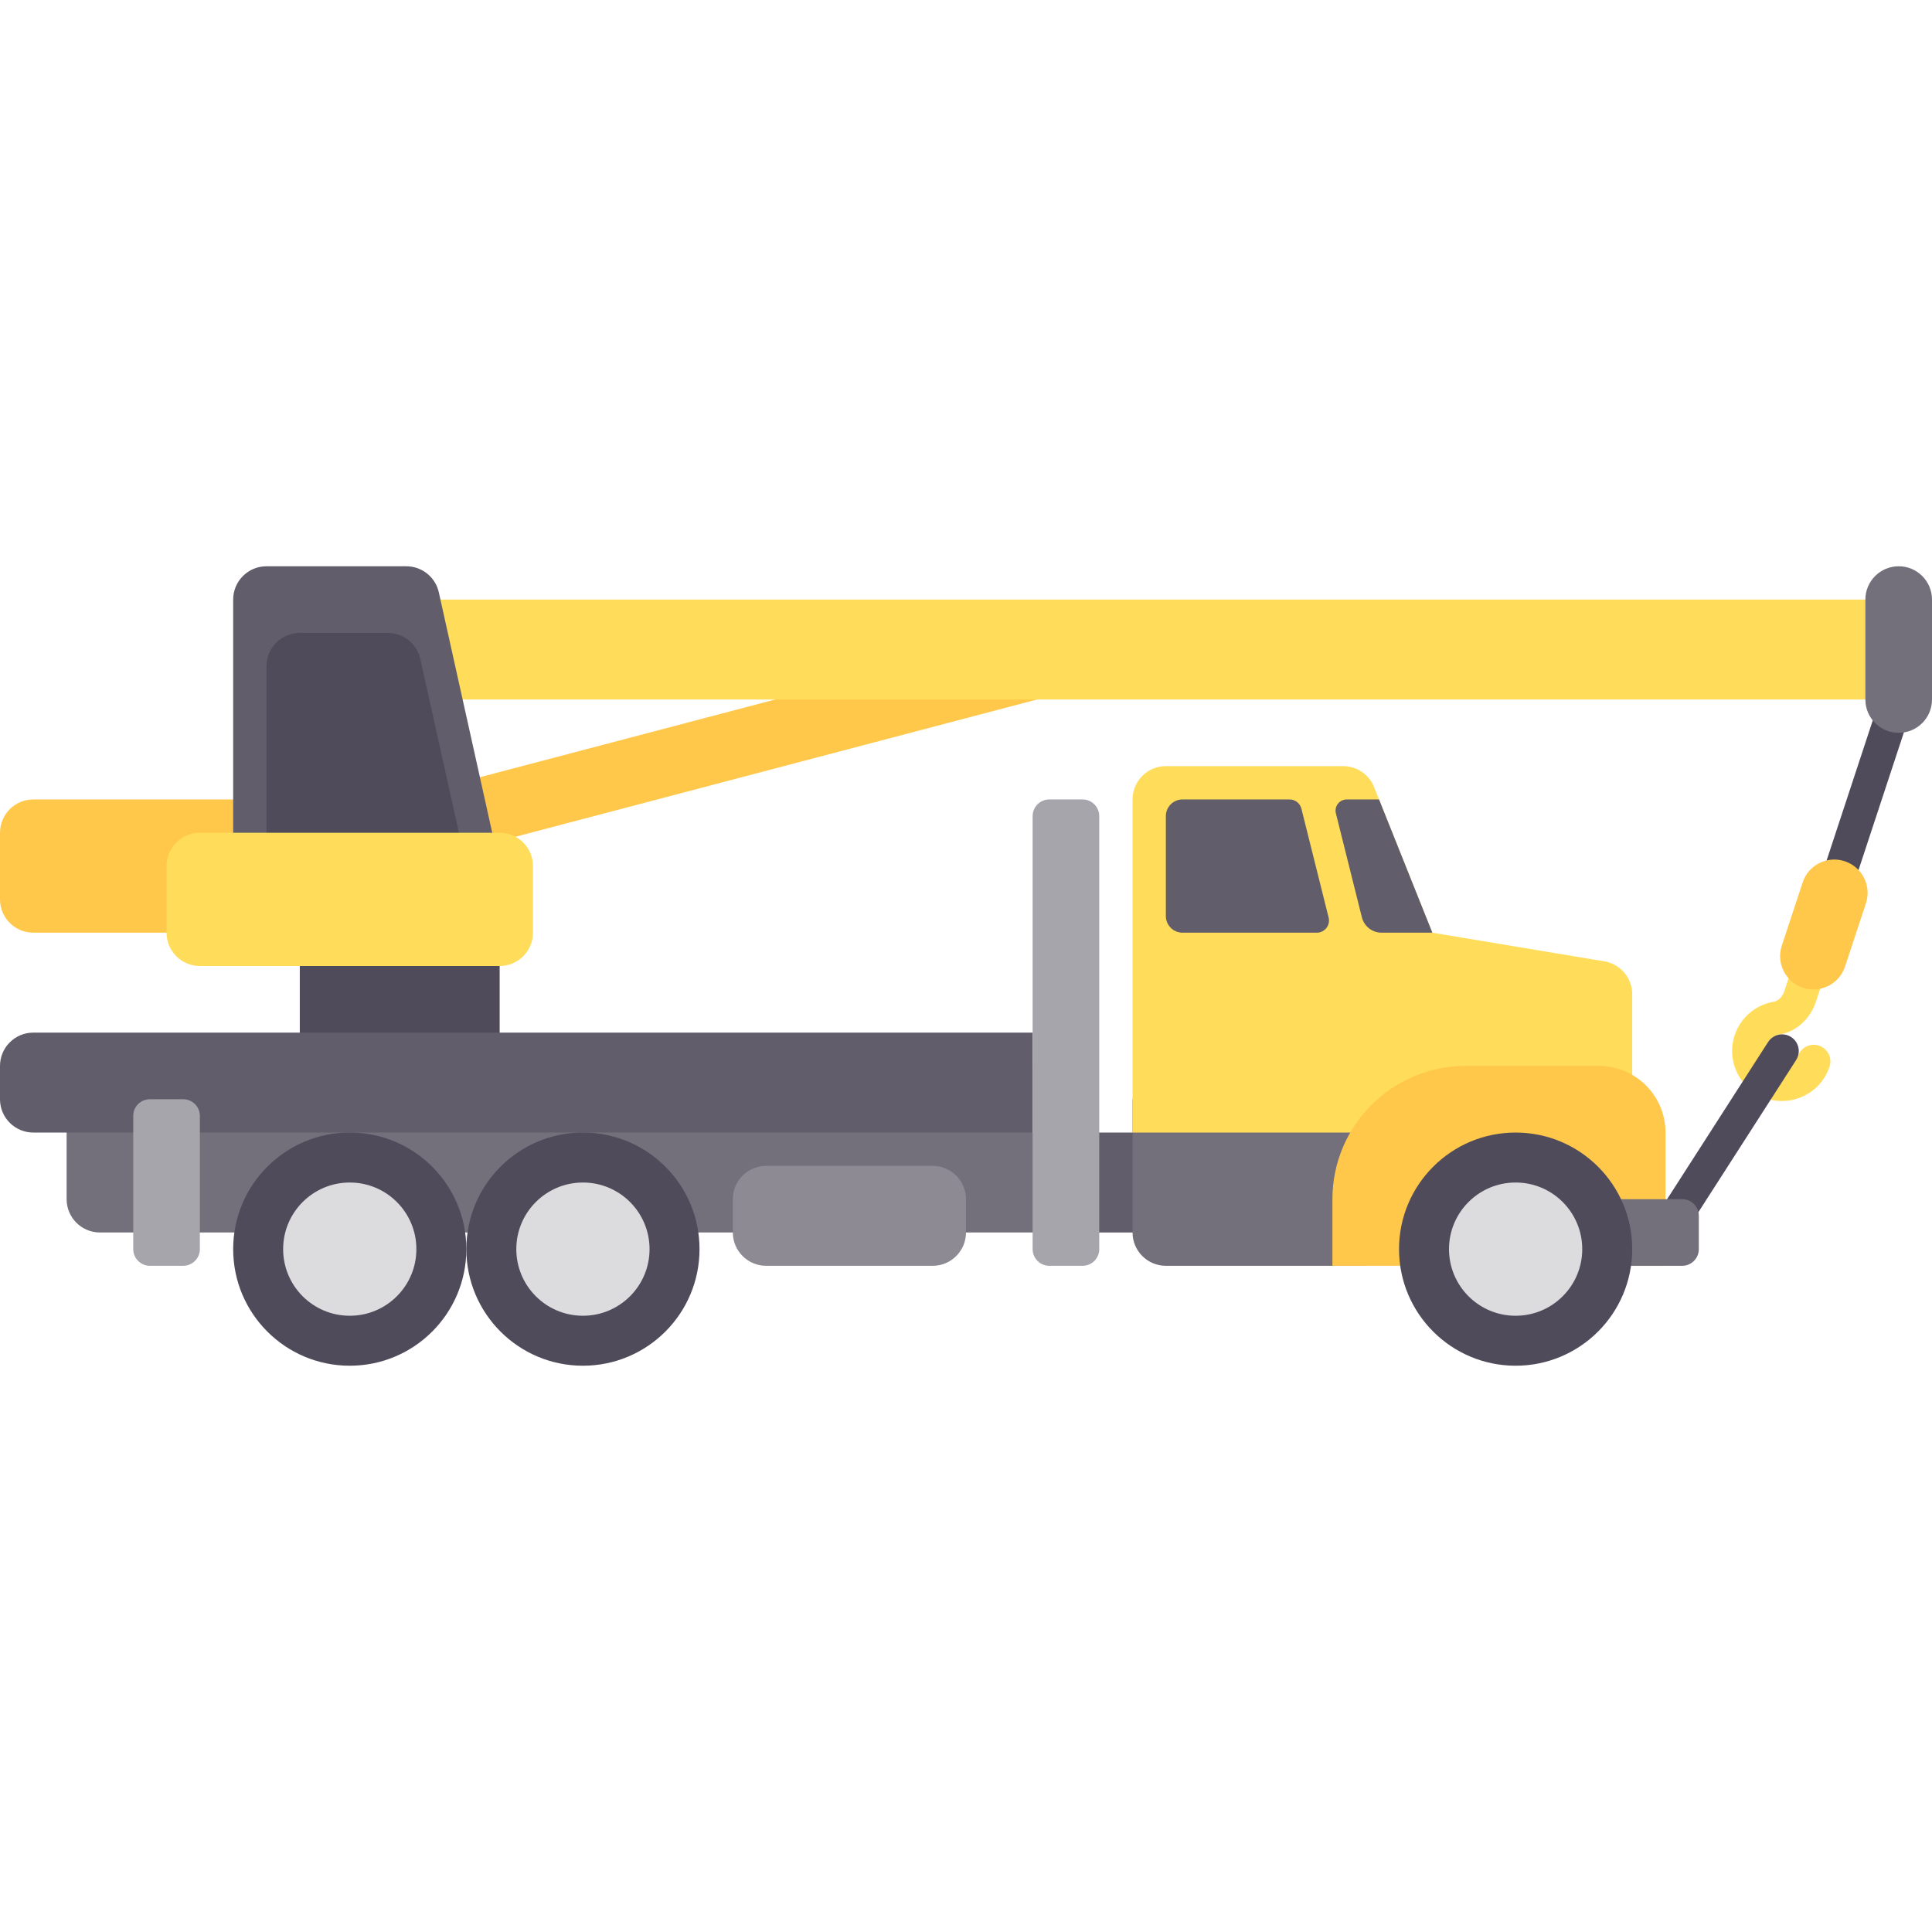 <?xml version="1.0" encoding="iso-8859-1"?>
<!-- Generator: Adobe Illustrator 19.0.0, SVG Export Plug-In . SVG Version: 6.00 Build 0)  -->
<svg version="1.1" id="Layer_1" xmlns="http://www.w3.org/2000/svg" xmlns:xlink="http://www.w3.org/1999/xlink" x="0px" y="0px"
	 viewBox="0 0 512 512" style="enable-background:new 0 0 512 512;" xml:space="preserve">
<g>
	<polygon style="fill:#FFC84B;" points="271.405,168.013 103.681,212.151 108.181,229.228 275.905,185.09 	"/>
	<path style="fill:#FFC84B;" d="M79.448,247.172H8.828c-4.875,0-8.828-3.953-8.828-8.828V220.69c0-4.875,3.953-8.828,8.828-8.828
		h70.621V247.172z"/>
</g>
<rect x="490.074" y="184.405" transform="matrix(-0.95 -0.313 0.313 -0.95 897.915 566.634)" style="fill:#504B5A;" width="8.827" height="53.526"/>
<path style="fill:#FFDC5A;" d="M482.042,277.106c-2.316-0.765-4.81,0.492-5.575,2.808c-0.764,2.313-3.266,3.571-5.575,2.808
	c-2.308-0.761-3.572-3.262-2.808-5.575c0.516-1.564,1.846-2.705,3.469-2.977c4.447-0.738,8.157-4.085,9.691-8.735l3.521-10.671
	l-8.383-2.766l-3.521,10.671c-0.488,1.478-1.593,2.602-2.758,2.798c-4.871,0.812-8.856,4.226-10.403,8.914
	c-2.287,6.934,1.491,14.435,8.425,16.724c6.934,2.289,14.435-1.491,16.724-8.425C485.615,280.363,484.36,277.869,482.042,277.106z"
	/>
<path style="fill:#FFC84B;" d="M477.809,261.764L477.809,261.764c-4.63-1.527-7.145-6.519-5.617-11.149l5.533-16.766
	c1.527-4.63,6.519-7.145,11.149-5.617l0,0c4.63,1.527,7.145,6.519,5.617,11.149l-5.533,16.766
	C487.431,260.778,482.439,263.293,477.809,261.764z"/>
<g>
	<path style="fill:#504B5A;" d="M474.664,274.819c-2.051-1.314-4.785-0.728-6.103,1.327l-30.897,48.086l7.431,4.776l30.897-48.086
		C477.31,278.87,476.715,276.138,474.664,274.819z"/>
	<rect x="79.448" y="247.172" style="fill:#504B5A;" width="52.966" height="35.31"/>
</g>
<rect x="79.448" y="158.897" style="fill:#FFDC5A;" width="423.724" height="26.483"/>
<g>
	<path style="fill:#625D6B;" d="M107.678,150.069H70.621c-4.875,0-8.828,3.953-8.828,8.828v70.621h70.621l-16.119-72.535
		C115.398,152.942,111.815,150.069,107.678,150.069z"/>
	<rect x="273.655" y="300.138" style="fill:#625D6B;" width="35.31" height="26.483"/>
</g>
<g>
	<path style="fill:#736F7B;" d="M361.931,335.448h-52.966c-4.875,0-8.828-3.953-8.828-8.828v-35.31h61.793V335.448z"/>
	<path style="fill:#736F7B;" d="M273.655,326.621H26.483c-4.875,0-8.828-3.953-8.828-8.828v-35.31h256V326.621z"/>
</g>
<path style="fill:#625D6B;" d="M273.655,300.138H8.828c-4.875,0-8.828-3.953-8.828-8.828v-8.828c0-4.875,3.953-8.828,8.828-8.828
	h264.828V300.138z"/>
<path style="fill:#FFDC5A;" d="M425.175,254.77l-45.589-7.597l-15.435-38.589c-1.341-3.351-4.587-5.549-8.196-5.549h-46.989
	c-4.875,0-8.828,3.953-8.828,8.828v88.276h132.414v-36.66C432.552,259.162,429.431,255.479,425.175,254.77z"/>
<path style="fill:#8D8A94;" d="M203.034,335.448h44.138c4.875,0,8.828-3.953,8.828-8.828v-8.828c0-4.875-3.953-8.828-8.828-8.828
	h-44.138c-4.875,0-8.828,3.953-8.828,8.828v8.828C194.207,331.496,198.159,335.448,203.034,335.448z"/>
<circle style="fill:#504B5A;" cx="92.69" cy="331.034" r="30.897"/>
<circle style="fill:#DCDBDE;" cx="92.69" cy="331.034" r="17.655"/>
<circle style="fill:#504B5A;" cx="154.483" cy="331.034" r="30.897"/>
<circle style="fill:#DCDBDE;" cx="154.483" cy="331.034" r="17.655"/>
<path style="fill:#625D6B;" d="M348.961,247.172h-35.582c-2.438,0-4.414-1.976-4.414-4.414v-26.483c0-2.438,1.976-4.414,4.414-4.414
	h28.372c1.484,0,2.777,1.01,3.137,2.45l7.211,28.843C352.609,245.195,351.065,247.172,348.961,247.172z"/>
<g>
	<path style="fill:#A7A5AC;" d="M286.897,335.448h-8.828c-2.438,0-4.414-1.976-4.414-4.414V216.276c0-2.438,1.976-4.414,4.414-4.414
		h8.828c2.438,0,4.414,1.976,4.414,4.414v114.759C291.31,333.472,289.334,335.448,286.897,335.448z"/>
	<path style="fill:#A7A5AC;" d="M48.552,335.448h-8.828c-2.438,0-4.414-1.976-4.414-4.414v-35.31c0-2.438,1.976-4.414,4.414-4.414
		h8.828c2.438,0,4.414,1.976,4.414,4.414v35.31C52.966,333.472,50.989,335.448,48.552,335.448z"/>
</g>
<path style="fill:#FFC84B;" d="M353.103,335.448h88.276v-35.31c0-9.751-7.904-17.655-17.655-17.655h-35.31
	c-19.501,0-35.31,15.809-35.31,35.31V335.448z"/>
<path style="fill:#736F7B;" d="M445.793,335.448h-22.069v-17.655h22.069c2.438,0,4.414,1.976,4.414,4.414v8.828
	C450.207,333.472,448.231,335.448,445.793,335.448z"/>
<circle style="fill:#504B5A;" cx="401.655" cy="331.034" r="30.897"/>
<circle style="fill:#DCDBDE;" cx="401.655" cy="331.034" r="17.655"/>
<path style="fill:#504B5A;" d="M70.621,176.552v52.966h52.966l-12.195-54.88c-0.897-4.039-4.48-6.913-8.617-6.913H79.448
	C74.573,167.724,70.621,171.677,70.621,176.552z"/>
<path style="fill:#FFDC5A;" d="M132.414,256H52.966c-4.875,0-8.828-3.953-8.828-8.828v-17.655c0-4.875,3.953-8.828,8.828-8.828
	h79.448c4.875,0,8.828,3.953,8.828,8.828v17.655C141.241,252.047,137.289,256,132.414,256z"/>
<path style="fill:#625D6B;" d="M356.893,211.862c-1.924,0-3.337,1.809-2.87,3.677l6.89,27.561c0.598,2.393,2.75,4.073,5.217,4.073
	h13.457l-14.124-35.31H356.893z"/>
<path style="fill:#736F7B;" d="M503.172,194.207L503.172,194.207c-4.875,0-8.828-3.953-8.828-8.828v-26.483
	c0-4.875,3.953-8.828,8.828-8.828l0,0c4.875,0,8.828,3.953,8.828,8.828v26.483C512,190.254,508.047,194.207,503.172,194.207z"/>
<g>
</g>
<g>
</g>
<g>
</g>
<g>
</g>
<g>
</g>
<g>
</g>
<g>
</g>
<g>
</g>
<g>
</g>
<g>
</g>
<g>
</g>
<g>
</g>
<g>
</g>
<g>
</g>
<g>
</g>
</svg>
